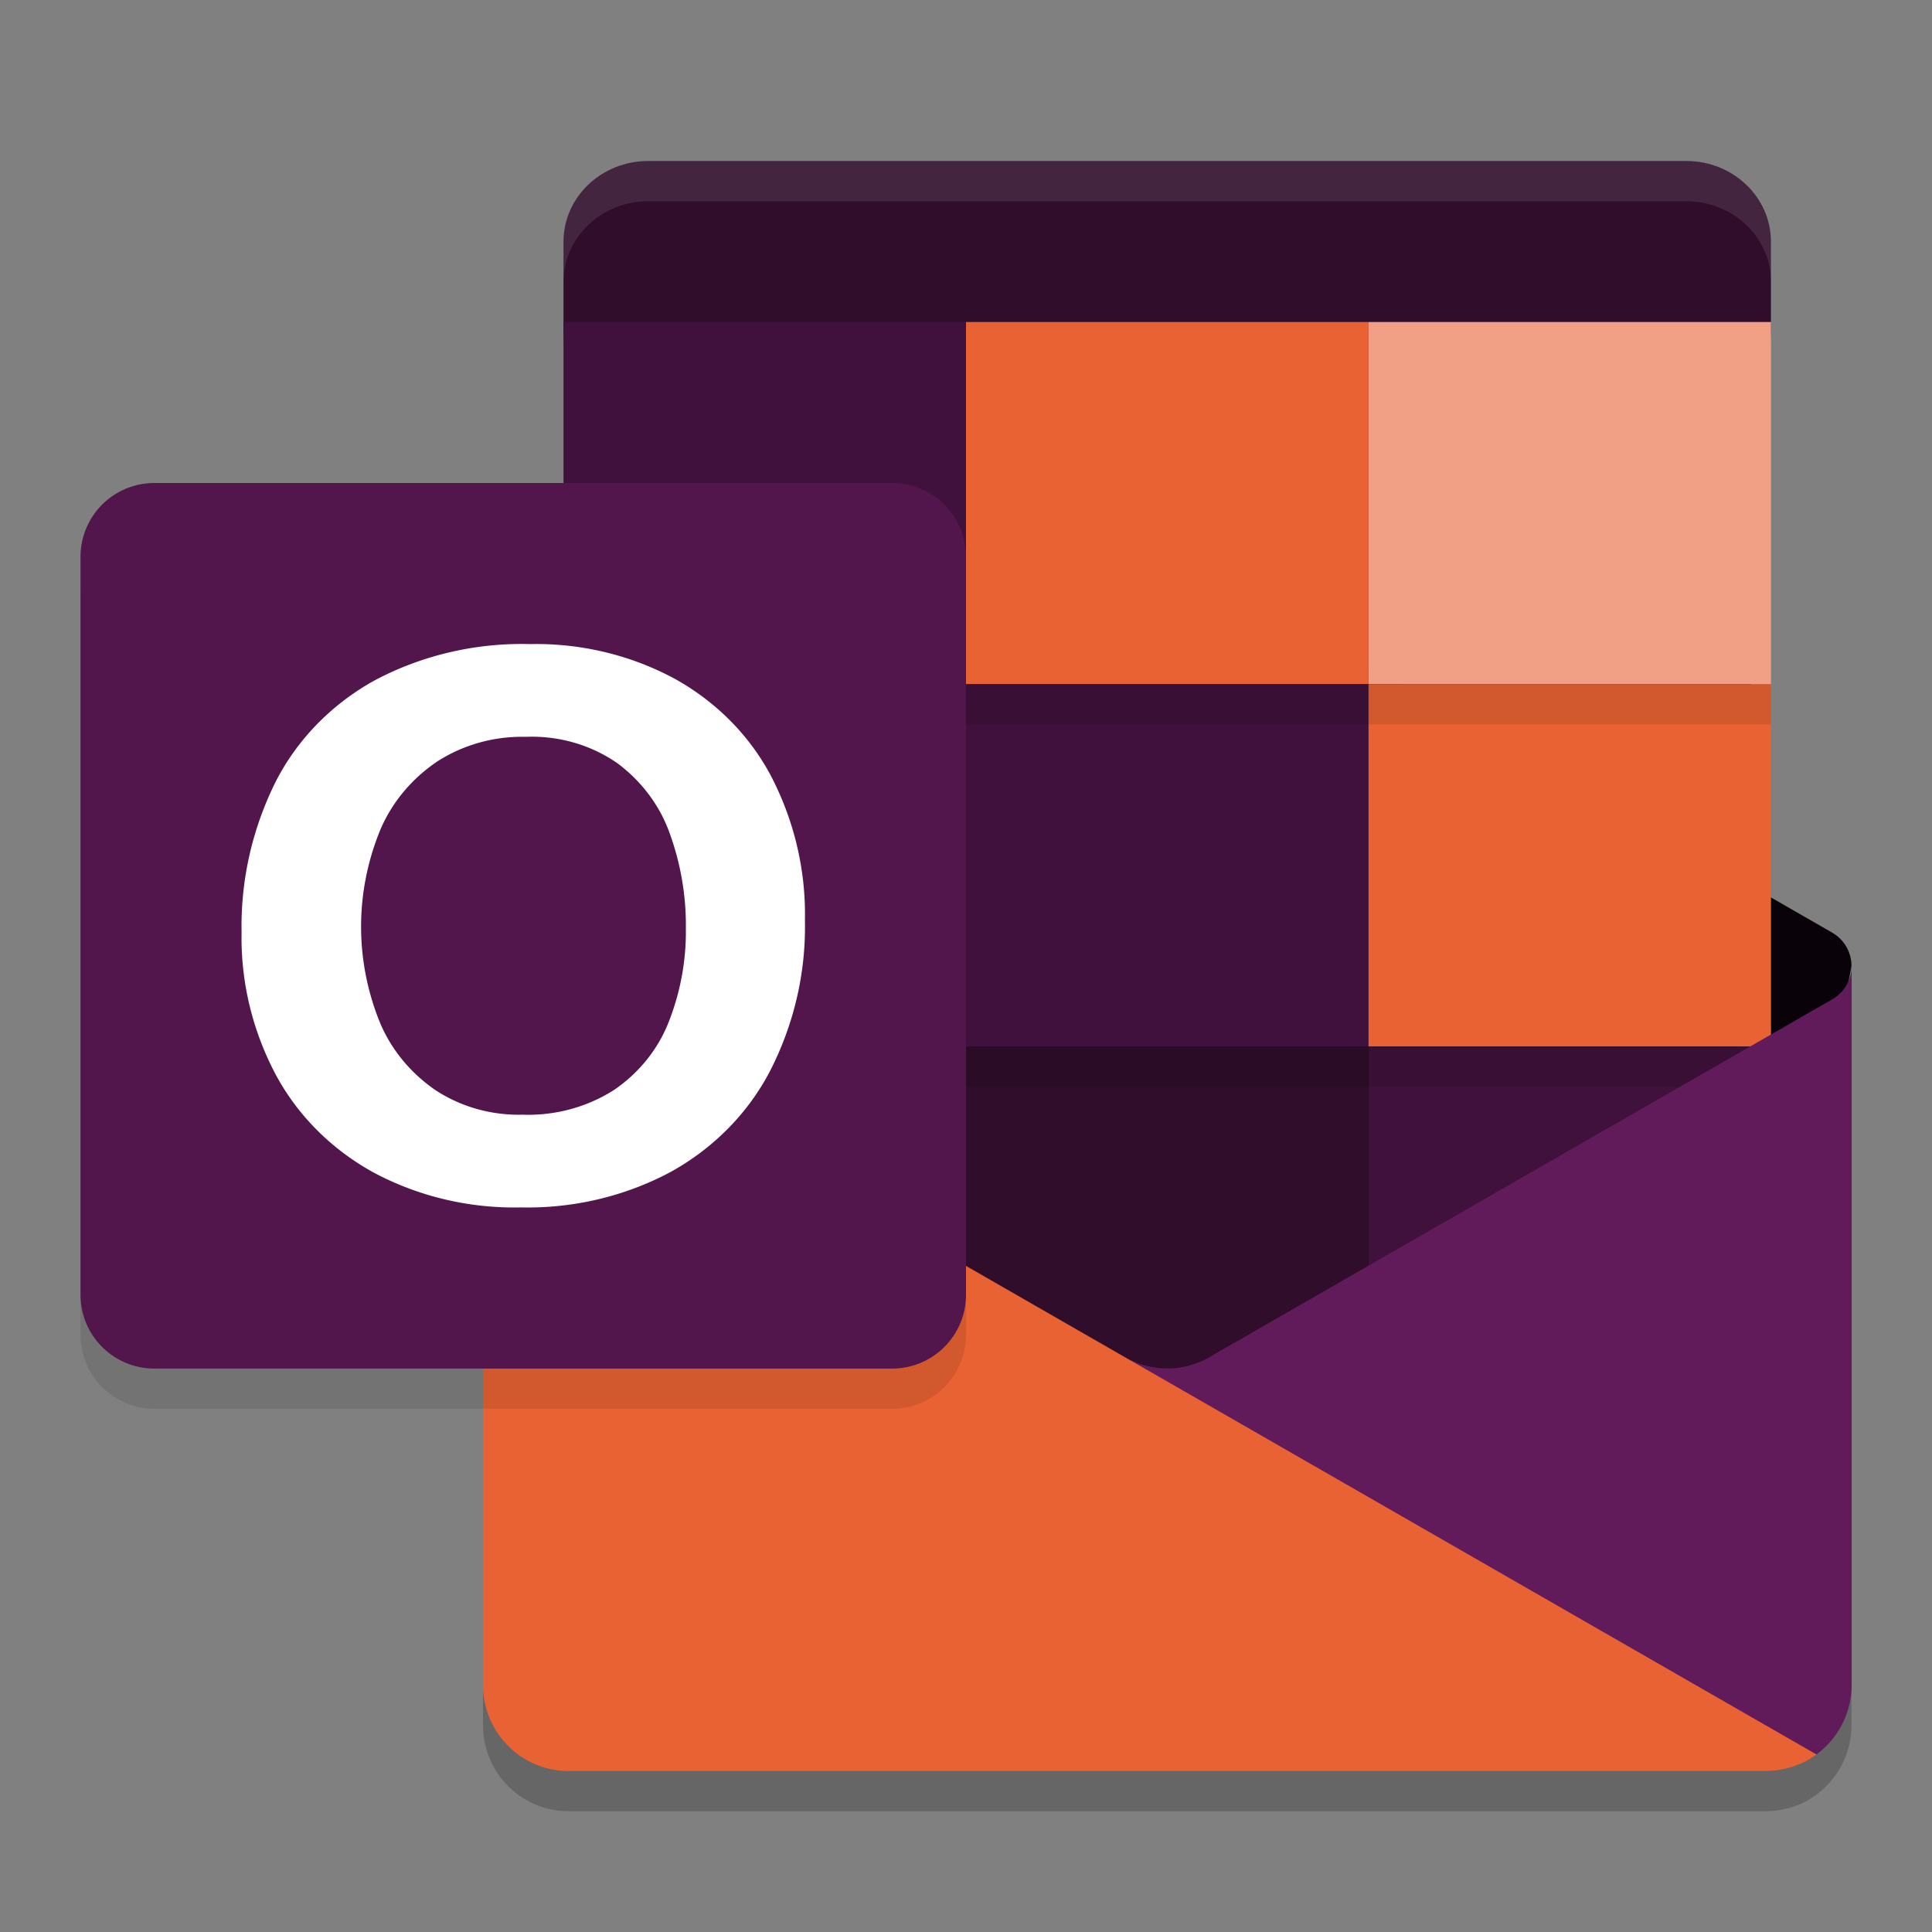 <svg xmlns="http://www.w3.org/2000/svg" width="24" height="24" version="1.1">
 <rect width="100%" height="100%" fill="#808080" stroke="none"/>
 <path style="fill:#2f0d2b" d="M 20.947,2 H 8.053 C 7.471,2 7,2.449 7,3.003 v 1.14 L 7.536,14 h 6.964 l 6.964,-0.5 0.535,-9.357 v -1.14 C 22,2.449 21.528,2 20.947,2 Z"/>
 <path style="opacity:0.2" d="m 23,12.5 a 0.472,0.476 0 0 1 -0.236,0.412 l -0.009,0.006 -0.003,0.001 -7.677,4.41 a 1.06,1.069 0 0 1 -1.034,0.065 l 0.006,0.007 -7.799,-4.479 v -0.008 h -0.007 l -0.021,-0.014 A 0.461,0.465 0 0 1 6,12.514 v 8.915 a 1.061,1.07 0 0 0 1.062,1.071 h 14.875 a 1.064,1.073 0 0 0 0.262,-0.036 0.451,0.455 0 0 0 0.128,-0.042 0.1,0.101 0 0 0 0.042,-0.015 0.742,0.748 0 0 0 0.163,-0.093 c 0.014,-0.007 0.021,-0.007 0.028,-0.021 v 0.003 A 1.061,1.07 0 0 0 23,21.429 Z"/>
 <path style="fill:#0a0209" d="m 22.752,13.004 c 0.104,-0.329 0.187,-0.664 0.248,-1.004 -2.9e-5,-0.17 -0.09,-0.327 -0.236,-0.412 v -3.43e-4 l -0.009,-0.005 -0.003,-0.002 -7.677,-4.41 c -0.033,-0.022 -0.068,-0.041 -0.103,-0.059 v -4.25e-5 c -0.298,-0.149 -0.647,-0.149 -0.944,0 l -4.2e-5,4.25e-5 c -0.035,0.018 -0.07,0.037 -0.103,0.059 l -7.677,4.41 -0.003,0.002 -0.009,0.005 v 3.43e-4 c -0.146,0.085 -0.236,0.242 -0.236,0.412 0.061,0.34 0.144,0.675 0.248,1.004 l 8.14,6.004 z"/>
 <path style="fill:#40113c" d="m 7,4 h 5 V 8.5 H 7 Z"/>
 <path style="fill:#e96233" d="M 12,4 H 17 v 4.5 h -5 z"/>
 <path style="fill:#f2a085" d="m 17,4 h 5 v 4.5 h -5 z"/>
 <path style="fill:#2f0d2b" d="m 7,8.5 h 5 V 13 H 7 Z"/>
 <path style="fill:#40113c" d="M 12,8.5 H 17 V 13 h -5 z"/>
 <path style="fill:#e96233" d="m 17,8.5 h 5 V 13 h -5 z"/>
 <path style="fill:#1b0719" d="m 7,13 h 5 v 4.5 H 7 Z"/>
 <path style="fill:#2f0d2b" d="M 12,13 H 17 v 4.5 h -5 z"/>
 <path style="fill:#40113c" d="m 17,13 h 5 v 4.5 h -5 z"/>
 <path style="opacity:0.1" d="m 7,13 h 15 v 0.5 H 7 Z"/>
 <path style="fill:#611b5b" d="m 22.764,12.412 v 3.5e-4 l -0.009,0.005 -0.002,0.001 -7.677,4.41 a 1.06,1.069 0 0 1 -1.034,0.065 l 2.674,3.615 5.847,1.284 -2.13e-4,0.003 a 1.061,1.07 0 0 0 0.439,-0.868 v -8.929 a 0.472,0.476 0 0 1 -0.236,0.412 z"/>
 <path style="fill:#e96233" d="m 6.248,12.421 v -0.007 h -0.007 l -0.021,-0.014 a 0.461,0.465 0 0 1 -0.22,-0.4 v 8.929 a 1.061,1.07 0 0 0 1.062,1.071 H 21.938 a 1.064,1.073 0 0 0 0.262,-0.036 0.451,0.455 0 0 0 0.128,-0.043 0.1,0.101 0 0 0 0.043,-0.014 0.742,0.748 0 0 0 0.163,-0.093 c 0.014,-0.007 0.021,-0.007 0.028,-0.021 z"/>
 <path style="opacity:0.1" d="m 1.917,6.5 h 9.167 A 0.917,0.917 0 0 1 12,7.417 V 16.583 A 0.917,0.917 0 0 1 11.083,17.5 H 1.917 A 0.917,0.917 0 0 1 1,16.583 V 7.417 A 0.917,0.917 0 0 1 1.917,6.5 Z"/>
 <path style="opacity:0.1" d="M 7,8.5 H 22 V 9 H 7 Z"/>
 <path style="fill:#52164c" d="m 1.917,6 h 9.167 A 0.917,0.917 0 0 1 12,6.917 v 9.167 a 0.917,0.917 0 0 1 -0.917,0.917 H 1.917 A 0.917,0.917 0 0 1 1,16.083 V 6.917 a 0.917,0.917 0 0 1 0.917,-0.917 z"/>
 <path style="fill:#ffffff" d="M 3.416,9.728 A 3.12,2.926 0 0 1 4.641,8.459 3.705,3.474 0 0 1 6.588,8.001 3.445,3.231 0 0 1 8.389,8.436 3.088,2.896 0 0 1 9.582,9.648 4.176,3.917 0 0 1 9.999,11.432 4.403,4.13 0 0 1 9.569,13.298 3.163,2.966 0 0 1 8.341,14.553 3.581,3.358 0 0 1 6.472,14.999 3.528,3.309 0 0 1 4.631,14.56 3.137,2.942 0 0 1 3.423,13.345 4.073,3.82 0 0 1 3.001,11.583 4.518,4.237 0 0 1 3.416,9.728 Z m 1.306,2.98 a 2.027,1.901 0 0 0 0.689,0.835 1.799,1.687 0 0 0 1.077,0.304 1.89,1.772 0 0 0 1.15,-0.314 1.942,1.821 0 0 0 0.669,-0.838 A 3.451,3.237 0 0 0 8.52,11.531 3.777,3.543 0 0 0 8.319,10.351 1.991,1.867 0 0 0 7.672,9.483 1.781,1.671 0 0 0 6.533,9.153 a 1.86,1.745 0 0 0 -1.102,0.307 2.045,1.918 0 0 0 -0.704,0.842 3.563,3.342 0 0 0 -0.005,2.406 z"/>
 <path style="opacity:0.1;fill:#ffffff" d="M 8.053,2 A 1.053,1.003 0 0 0 7,3.003 v 0.5 A 1.053,1.003 0 0 1 8.053,2.5 H 20.946 a 1.053,1.003 0 0 1 1.054,1.003 v -0.5 A 1.053,1.003 0 0 0 20.946,2 Z"/>
</svg>
